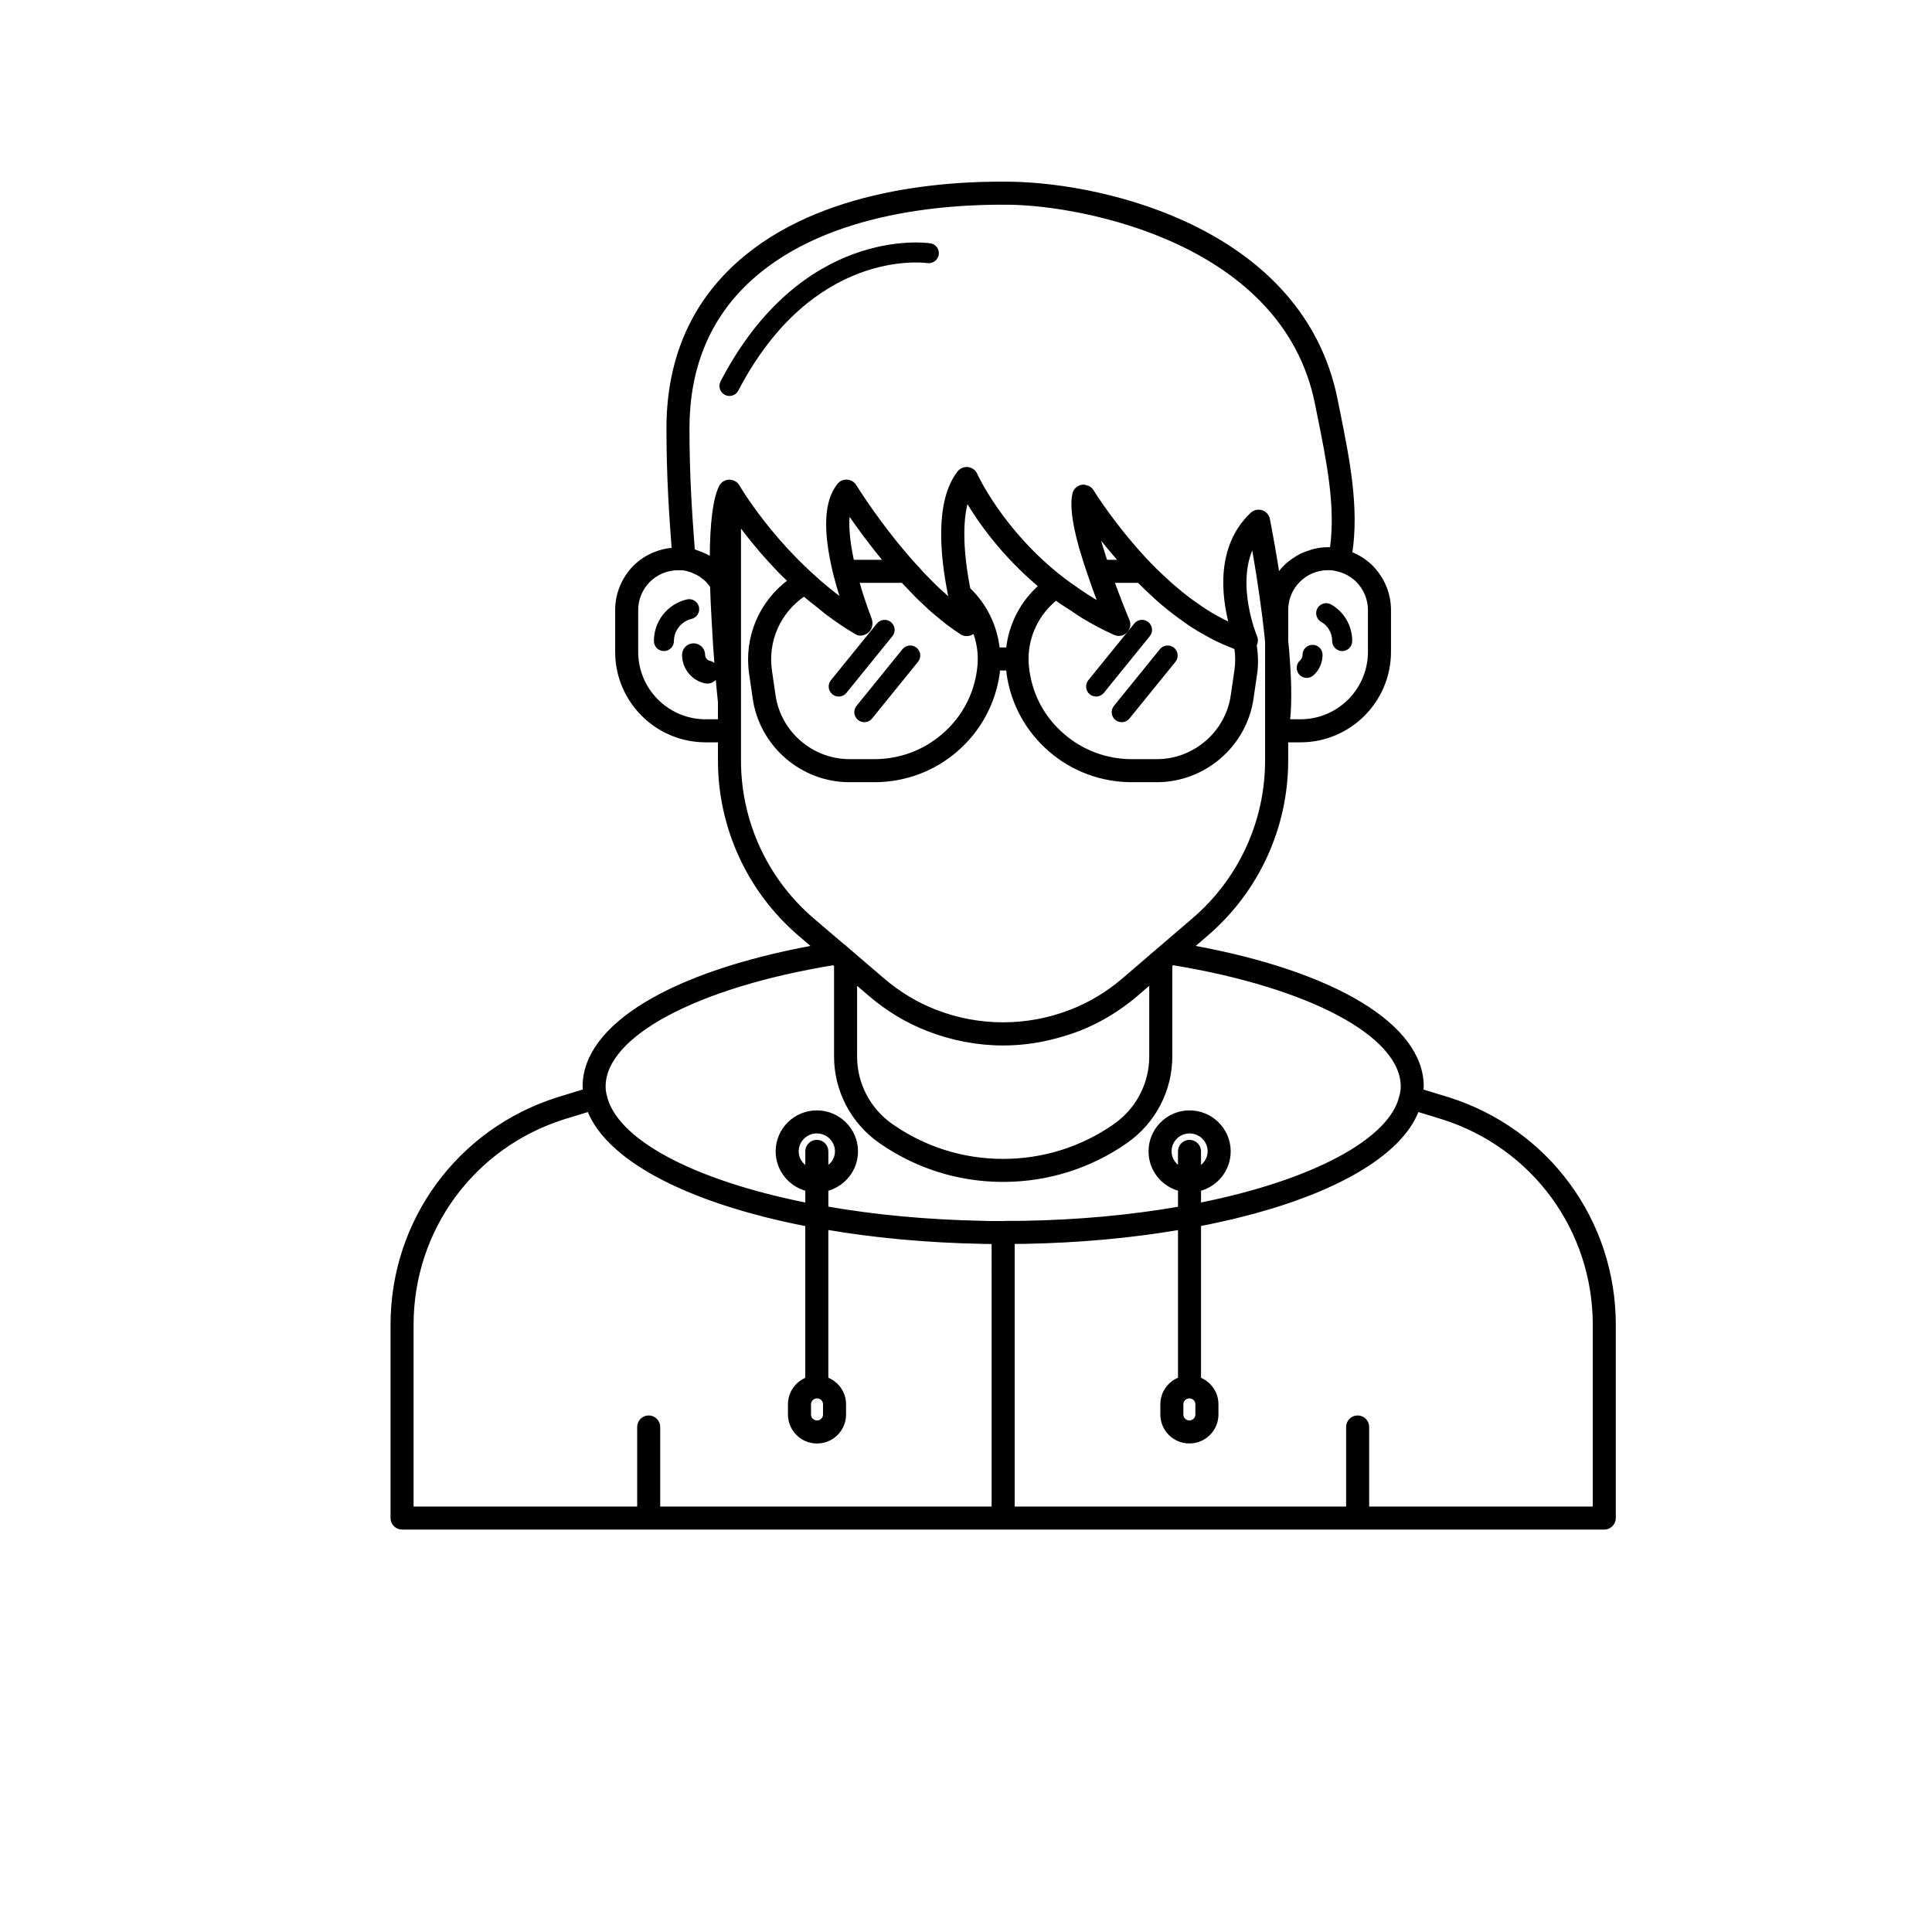 <svg xmlns="http://www.w3.org/2000/svg" xmlns:xlink="http://www.w3.org/1999/xlink" version="1.1" width="1000" height="1000" viewBox="0 0 1000 1000" xml:space="preserve">
<desc>Created with Fabric.js 3.5.0</desc>
<defs>
</defs>
<rect x="0" y="0" width="100%" height="100%" fill="#fff"/>
<g transform="matrix(1.198 0 0 1.198 519.24 523.289)" id="32170">
<g style="" vector-effect="non-scaling-stroke">
		<g transform="matrix(1 0 0 1 -450 -450)">
<rect style="stroke: none; stroke-width: 1; stroke-dasharray: none; stroke-linecap: butt; stroke-dashoffset: 0; stroke-linejoin: miter; stroke-miterlimit: 4; is-custom-font: none; font-file-url: none; fill: rgb(255,255,255); fill-rule: nonzero; opacity: 1;" x="-50" y="-50" rx="0" ry="0" width="100" height="100"/>
</g>
		<g transform="matrix(8.657 0 0 8.657 -0.002 -67.14)" id="112451">
<path style="stroke: rgb(0,0,0); stroke-width: 0.15; stroke-dasharray: none; stroke-linecap: butt; stroke-dashoffset: 0; stroke-linejoin: miter; stroke-miterlimit: 4; is-custom-font: none; font-file-url: none; fill: rgb(0,0,0); fill-rule: nonzero; opacity: 1;" vector-effect="non-scaling-stroke" transform=" translate(-50, -50)" d="M 72.216 62.133 l -1.327 -0.406 c 0.005 -0.071 0.026 -0.132 0.026 -0.205 c 0 -3.04 -4.37 -5.671 -11.472 -6.97 l 0.723 -0.62 c 2.532 -2.177 3.984 -5.34 3.984 -8.68 v -0.98 h 0.69 c 2.448 0 4.44 -1.992 4.44 -4.44 v -2.09 c 0 -0.805 -0.317 -1.572 -0.902 -2.169 c -0.302 -0.293 -0.655 -0.518 -1.031 -0.668 c 0.347 -2.282 -0.122 -4.651 -0.628 -7.152 l -0.109 -0.54 c -1.694 -8.359 -11.372 -10.701 -16.253 -10.771 c -3.514 -0.051 -9.999 0.446 -13.973 4.363 c -2.066 2.036 -3.114 4.687 -3.114 7.877 c 0 2.503 0.145 4.453 0.263 6.024 c -0.718 0.058 -1.396 0.353 -1.93 0.876 c -0.576 0.588 -0.893 1.355 -0.893 2.16 v 2.09 c 0 2.448 1.992 4.44 4.44 4.44 h 0.69 v 0.98 c 0 3.339 1.452 6.503 3.985 8.681 l 0.727 0.621 c -7.1 1.3 -11.467 3.929 -11.467 6.968 c 0 0.072 0.008 0.138 0.012 0.206 l -1.328 0.407 C 22.823 63.7 19.5 68.232 19.5 73.412 v 9.65 c 0 0.276 0.224 0.5 0.5 0.5 h 60 c 0.276 0 0.5 -0.224 0.5 -0.5 v -9.65 C 80.5 68.23 77.173 63.698 72.216 62.133 z M 66.679 35.739 c 0.377 0.086 0.715 0.272 0.994 0.542 c 0.392 0.4 0.607 0.919 0.607 1.46 v 2.09 c 0 1.897 -1.543 3.44 -3.44 3.44 h -0.598 c 0.001 -0.006 0.001 -0.014 0.002 -0.02 c 0.004 -0.038 0.006 -0.084 0.01 -0.124 c 0.019 -0.188 0.032 -0.391 0.04 -0.608 c 0.003 -0.085 0.004 -0.174 0.006 -0.263 c 0.004 -0.199 0.003 -0.408 -0.001 -0.629 c -0.002 -0.092 -0.003 -0.182 -0.006 -0.278 c -0.011 -0.318 -0.027 -0.65 -0.053 -1.008 c 0 -0 -0 -0 -0 -0.001 c -0 -0.001 -0 -0.003 -0 -0.004 c -0.02 -0.345 -0.05 -0.692 -0.089 -1.047 v -1.549 c 0 -1.136 0.924 -2.06 2.06 -2.06 C 66.38 35.682 66.524 35.699 66.679 35.739 z M 35.84 43.272 h -0.69 c -1.897 0 -3.44 -1.543 -3.44 -3.44 v -2.09 c 0 -0.542 0.216 -1.061 0.6 -1.453 c 0.4 -0.392 0.923 -0.607 1.471 -0.607 l 0.227 0.006 c 0.152 0.019 0.299 0.056 0.439 0.105 c 0.046 0.016 0.088 0.042 0.133 0.061 c 0.091 0.04 0.183 0.079 0.267 0.131 c 0.049 0.03 0.092 0.068 0.138 0.102 c 0.072 0.053 0.145 0.106 0.21 0.169 c 0.044 0.043 0.082 0.092 0.123 0.139 c 0.045 0.052 0.089 0.105 0.129 0.162 c 0.02 0.612 0.048 1.223 0.085 1.819 c 0.04 0.785 0.091 1.53 0.141 2.166 c 0.002 0.025 0.004 0.048 0.006 0.073 c -0.067 -0.13 -0.183 -0.233 -0.338 -0.265 c -0.163 -0.033 -0.291 -0.196 -0.291 -0.37 c 0 -0.276 -0.224 -0.5 -0.5 -0.5 s -0.5 0.224 -0.5 0.5 c 0 0.653 0.458 1.221 1.09 1.35 c 0.034 0.007 0.067 0.01 0.101 0.01 c 0.215 0 0.403 -0.142 0.47 -0.35 c 0.006 0.065 0.011 0.127 0.017 0.188 c 0.001 0.017 0.003 0.033 0.004 0.05 c 0.018 0.194 0.034 0.365 0.048 0.514 c 0 0.004 0.001 0.007 0.001 0.011 c 0.03 0.313 0.052 0.52 0.059 0.585 V 43.272 z M 36.798 31.606 c -0.002 -0.004 -0.012 -0.02 -0.014 -0.022 c -0.086 -0.168 -0.233 -0.254 -0.45 -0.272 c -0.189 0.002 -0.362 0.111 -0.445 0.281 c -0.297 0.61 -0.446 1.759 -0.459 3.575 c -0.197 -0.127 -0.412 -0.223 -0.635 -0.303 c -0.013 -0.005 -0.026 -0.009 -0.04 -0.014 c -0.072 -0.025 -0.142 -0.056 -0.216 -0.076 l -0.008 -0.107 c -0.117 -1.561 -0.262 -3.502 -0.262 -5.985 c 0 -2.913 0.947 -5.324 2.816 -7.166 c 3.715 -3.66 9.9 -4.117 13.257 -4.075 c 3.701 0.053 13.662 1.948 15.287 9.969 l 0.109 0.541 c 0.482 2.383 0.94 4.644 0.641 6.735 c -0.055 -0.003 -0.112 -0.004 -0.17 -0.004 c -0.237 0 -0.465 0.033 -0.687 0.084 c -0.071 0.016 -0.136 0.043 -0.205 0.064 c -0.148 0.046 -0.292 0.098 -0.43 0.164 c -0.073 0.035 -0.141 0.074 -0.211 0.115 c -0.126 0.074 -0.245 0.156 -0.359 0.246 c -0.061 0.048 -0.121 0.094 -0.178 0.147 c -0.119 0.11 -0.225 0.23 -0.325 0.358 c -0.029 0.037 -0.067 0.066 -0.095 0.104 c -0.001 -0.003 -0.001 -0.007 -0.002 -0.01 c -0.029 -0.183 -0.057 -0.36 -0.085 -0.531 c -0.004 -0.024 -0.008 -0.046 -0.011 -0.07 c -0.024 -0.149 -0.048 -0.292 -0.072 -0.429 c -0.005 -0.03 -0.01 -0.059 -0.015 -0.088 c -0.026 -0.15 -0.05 -0.293 -0.074 -0.426 c -0 -0.001 -0 -0.002 -0.001 -0.004 c -0.049 -0.278 -0.092 -0.514 -0.128 -0.703 c -0.005 -0.026 -0.009 -0.048 -0.013 -0.072 c -0.013 -0.069 -0.024 -0.129 -0.034 -0.182 c -0.003 -0.018 -0.006 -0.032 -0.009 -0.048 c -0.008 -0.04 -0.014 -0.072 -0.019 -0.1 c -0.003 -0.018 -0.006 -0.032 -0.009 -0.044 c -0.005 -0.027 -0.009 -0.044 -0.009 -0.046 c -0.036 -0.179 -0.166 -0.323 -0.339 -0.378 c -0.173 -0.054 -0.363 -0.012 -0.495 0.113 c -1.734 1.642 -1.425 4.111 -1.06 5.5 c -0.033 -0.015 -0.065 -0.03 -0.098 -0.045 c -0.293 -0.137 -0.587 -0.289 -0.883 -0.466 c -0.022 -0.013 -0.044 -0.029 -0.066 -0.042 c -0.284 -0.173 -0.569 -0.366 -0.855 -0.575 c -0.055 -0.04 -0.11 -0.078 -0.165 -0.119 c -0.292 -0.22 -0.583 -0.458 -0.874 -0.713 c -0.06 -0.052 -0.119 -0.107 -0.178 -0.161 c -0.3 -0.271 -0.6 -0.555 -0.897 -0.862 c -0 -0 -0 -0 -0 -0 c -1.747 -1.815 -2.872 -3.645 -2.883 -3.664 c -0.05 -0.081 -0.122 -0.14 -0.204 -0.182 c -0.027 -0.014 -0.056 -0.013 -0.085 -0.022 c -0.046 -0.014 -0.089 -0.036 -0.138 -0.036 c -0.027 0 -0.054 0.002 -0.081 0.007 c -0.201 0.033 -0.362 0.184 -0.407 0.383 c -0.167 0.735 0.091 2.093 0.764 4.029 c 0.176 0.524 0.358 1.018 0.518 1.437 c -0.468 -0.264 -0.917 -0.564 -1.357 -0.88 c -0.17 -0.122 -0.343 -0.239 -0.508 -0.369 c -0 -0 -0 -0 -0 -0 c -0.001 -0.001 -0.002 -0.001 -0.002 -0.002 c -3.014 -2.337 -4.297 -5.16 -4.309 -5.188 c -0.072 -0.161 -0.222 -0.272 -0.396 -0.293 c -0.174 -0.02 -0.347 0.051 -0.455 0.189 c -1.119 1.437 -0.865 4.135 -0.458 6.139 c 0.016 0.081 0.031 0.161 0.046 0.238 c -0.585 -0.49 -1.185 -1.081 -1.793 -1.765 c -1.726 -1.91 -2.962 -3.916 -2.975 -3.936 c -0.085 -0.139 -0.232 -0.227 -0.394 -0.238 c -0.165 -0.01 -0.319 0.058 -0.421 0.185 c -0.661 0.818 -0.725 2.271 -0.196 4.447 c 0.104 0.411 0.229 0.84 0.375 1.294 c -0.516 -0.374 -1.021 -0.791 -1.515 -1.248 c -0.286 -0.259 -0.556 -0.52 -0.811 -0.779 c -0.01 -0.01 -0.018 -0.02 -0.028 -0.03 c -1.254 -1.28 -2.124 -2.504 -2.545 -3.144 c -0.165 -0.251 -0.257 -0.407 -0.271 -0.43 C 36.801 31.607 36.799 31.607 36.798 31.606 z M 42.679 38.894 c 0.181 0.104 0.396 0.043 0.558 -0.094 c 0.162 -0.137 0.204 -0.403 0.128 -0.601 c -0.151 -0.399 -0.284 -0.785 -0.407 -1.162 c -0.036 -0.11 -0.068 -0.217 -0.102 -0.325 c -0.043 -0.137 -0.077 -0.267 -0.115 -0.4 h 2.158 c 0.026 -0 0.051 -0.001 0.078 0 c 0.127 0.14 0.253 0.265 0.379 0.398 c 0.103 0.108 0.206 0.221 0.309 0.324 c 0.157 0.158 0.314 0.301 0.47 0.447 c 0.096 0.089 0.192 0.185 0.288 0.269 c 0.168 0.148 0.334 0.281 0.5 0.415 c 0.083 0.067 0.167 0.142 0.25 0.205 c 0.247 0.19 0.493 0.364 0.736 0.521 c 0.175 0.114 0.402 0.106 0.571 -0.02 c 0.025 -0.019 0.048 -0.04 0.069 -0.062 c 0.168 0.432 0.257 0.894 0.259 1.364 c -0 0.005 -0.003 0.009 -0.003 0.013 c 0 0.006 0.003 0.011 0.003 0.017 c -0.001 0.193 -0.018 0.377 -0.044 0.568 c -0.178 1.266 -0.784 2.376 -1.753 3.213 c -0.945 0.824 -2.163 1.277 -3.431 1.277 h -1.25 c -1.883 0 -3.502 -1.402 -3.766 -3.263 l -0.179 -1.229 c -0.215 -1.495 0.438 -2.944 1.677 -3.786 c 0.249 0.222 0.508 0.415 0.764 0.617 c 0.149 0.118 0.294 0.248 0.445 0.359 C 41.733 38.302 42.203 38.617 42.679 38.894 z M 42.284 32.884 c 0.412 0.607 1.047 1.489 1.827 2.428 h -1.627 C 42.236 34.159 42.208 33.38 42.284 32.884 z M 48.289 36.697 c -0.367 -1.868 -0.4 -3.416 -0.096 -4.425 c 0.588 1.001 1.76 2.694 3.648 4.278 c -0.916 0.809 -1.493 1.925 -1.62 3.136 h -0.466 C 49.634 38.554 49.125 37.497 48.289 36.697 z M 51.191 40.184 c 0.002 -1.168 0.535 -2.264 1.443 -2.997 c 0.272 0.203 0.561 0.378 0.844 0.562 c 0.167 0.109 0.326 0.229 0.496 0.331 c 0.516 0.309 1.046 0.592 1.592 0.838 c 0.185 0.082 0.401 0.046 0.549 -0.093 s 0.196 -0.354 0.123 -0.543 l -0.056 -0.136 c -0.023 -0.057 -0.058 -0.141 -0.092 -0.225 c -0.013 -0.031 -0.026 -0.065 -0.04 -0.099 c -0.044 -0.108 -0.093 -0.23 -0.147 -0.367 c -0.007 -0.019 -0.016 -0.04 -0.023 -0.06 c -0.051 -0.13 -0.106 -0.273 -0.163 -0.423 c -0.011 -0.028 -0.021 -0.054 -0.032 -0.083 c -0.062 -0.163 -0.126 -0.337 -0.191 -0.517 c -0.007 -0.02 -0.014 -0.04 -0.022 -0.06 h 1.288 c 0.031 0.031 0.061 0.055 0.092 0.086 c 0.364 0.366 0.73 0.711 1.097 1.023 c 0.029 0.025 0.058 0.046 0.088 0.071 c 0.334 0.28 0.669 0.536 1.005 0.772 c 0.069 0.049 0.138 0.102 0.207 0.149 c 0.313 0.211 0.627 0.397 0.943 0.57 c 0.118 0.065 0.235 0.13 0.352 0.189 c 0.301 0.151 0.605 0.283 0.909 0.4 c 0.053 0.02 0.106 0.051 0.159 0.07 c 0.056 0.378 0.058 0.762 0.003 1.126 c 0 0 0 0 0 0.001 l -0.18 1.232 c -0.263 1.859 -1.882 3.261 -3.765 3.261 h -1.25 c -1.268 0 -2.486 -0.454 -3.433 -1.279 c -0.968 -0.835 -1.573 -1.945 -1.751 -3.21 c -0.027 -0.196 -0.045 -0.383 -0.045 -0.58 c 0 -0.002 0.001 -0.004 0.001 -0.007 C 51.191 40.186 51.191 40.185 51.191 40.184 z M 55.129 35.312 c -0.164 -0.494 -0.306 -0.961 -0.409 -1.369 c 0.313 0.412 0.703 0.883 1.127 1.369 H 55.129 z M 40.476 53.173 c -2.311 -1.986 -3.636 -4.873 -3.636 -7.921 v -1.48 v -1.46 v -4.57 v -4.284 c 0.042 0.057 0.098 0.126 0.143 0.186 c 0.076 0.101 0.152 0.2 0.236 0.308 c 0.131 0.169 0.273 0.343 0.424 0.526 c 0.095 0.116 0.187 0.226 0.29 0.346 c 0.172 0.2 0.361 0.405 0.554 0.614 c 0.101 0.109 0.194 0.214 0.301 0.325 c 0.169 0.175 0.354 0.35 0.537 0.527 c -1.439 1.071 -2.189 2.818 -1.93 4.624 l 0.179 1.228 c 0.333 2.349 2.377 4.12 4.755 4.12 h 1.25 c 1.51 0 2.961 -0.541 4.086 -1.522 c 1.138 -0.981 1.879 -2.341 2.088 -3.83 c 0.01 -0.075 0.009 -0.149 0.017 -0.223 h 0.456 c 0.008 0.075 0.007 0.148 0.017 0.225 c 0.209 1.488 0.951 2.848 2.086 3.827 c 1.127 0.982 2.579 1.523 4.088 1.523 h 1.25 c 2.378 0 4.423 -1.771 4.755 -4.118 l 0.18 -1.23 c 0.069 -0.466 0.049 -0.941 -0.022 -1.416 c 0.06 -0.127 0.084 -0.269 0.027 -0.402 c -0.013 -0.031 -1.108 -2.659 -0.144 -4.575 c 0.025 0.143 0.052 0.296 0.08 0.46 c 0.015 0.086 0.031 0.182 0.046 0.274 c 0.014 0.081 0.027 0.158 0.041 0.243 c 0.014 0.083 0.028 0.173 0.042 0.26 c 0.017 0.103 0.033 0.203 0.05 0.31 c 0.006 0.041 0.013 0.086 0.019 0.128 c 0.086 0.558 0.174 1.163 0.254 1.788 c 0.003 0.021 0.005 0.042 0.008 0.063 c 0.025 0.201 0.05 0.404 0.073 0.608 c 0.01 0.085 0.018 0.17 0.027 0.255 c 0.015 0.137 0.03 0.273 0.044 0.409 v 4.454 v 1.48 c 0 3.048 -1.325 5.935 -3.635 7.92 l -1.701 1.458 l -0.272 0.23 c -0.001 0.001 -0.001 0.002 -0.002 0.003 c -0.001 0 -0.001 0 -0.002 0.001 l -0.654 0.564 l -0.88 0.755 c -0.791 0.678 -1.67 1.207 -2.617 1.574 c -1.091 0.427 -2.246 0.639 -3.398 0.638 c -1.152 -0.001 -2.299 -0.215 -3.375 -0.639 C 45.679 57.396 44.799 56.866 44 56.182 l -1.538 -1.318 c -0 -0 -0 -0 -0 -0.001 l -0.44 -0.38 c -0.011 -0.009 -0.025 -0.012 -0.036 -0.02 L 40.476 53.173 z M 57.365 56.333 v 3.698 c 0 1.363 -0.671 2.645 -1.797 3.431 c -1.638 1.145 -3.565 1.75 -5.573 1.75 c -2.002 0 -3.926 -0.605 -5.564 -1.75 c -1.125 -0.785 -1.796 -2.068 -1.796 -3.43 v -3.696 l 0.709 0.607 c 0.885 0.758 1.863 1.346 2.902 1.746 C 47.431 59.154 48.729 59.402 50 59.402 c 1.013 0 2.015 -0.157 2.99 -0.455 c 0.258 -0.078 0.514 -0.16 0.766 -0.258 c 1.05 -0.408 2.027 -0.996 2.905 -1.748 L 57.365 56.333 z M 49.5 82.562 H 32.809 v -4.046 c 0 -0.276 -0.224 -0.5 -0.5 -0.5 s -0.5 0.224 -0.5 0.5 v 4.046 H 20.5 v -9.15 c 0 -4.742 3.042 -8.891 7.566 -10.322 l 1.25 -0.383 c 0.189 0.488 0.503 0.962 0.924 1.418 c 0.005 0.005 0.01 0.01 0.015 0.015 c 0.135 0.145 0.281 0.289 0.438 0.43 c 0.022 0.019 0.045 0.038 0.067 0.058 c 0.144 0.127 0.296 0.252 0.457 0.375 c 0.035 0.027 0.073 0.053 0.108 0.079 c 0.155 0.115 0.316 0.228 0.485 0.339 c 0.047 0.031 0.096 0.061 0.143 0.091 c 0.167 0.106 0.339 0.21 0.519 0.313 c 0.056 0.032 0.114 0.064 0.172 0.096 c 0.18 0.099 0.365 0.196 0.558 0.292 c 0.065 0.032 0.13 0.065 0.197 0.097 c 0.194 0.093 0.393 0.185 0.599 0.275 c 0.072 0.031 0.143 0.063 0.217 0.094 c 0.209 0.089 0.425 0.176 0.646 0.261 c 0.076 0.029 0.151 0.059 0.228 0.088 c 0.229 0.086 0.465 0.169 0.706 0.251 c 0.075 0.026 0.149 0.052 0.225 0.077 c 0.254 0.084 0.516 0.165 0.781 0.244 c 0.07 0.021 0.137 0.042 0.208 0.063 c 0.29 0.084 0.589 0.165 0.892 0.244 c 0.051 0.013 0.1 0.027 0.151 0.041 c 0.683 0.174 1.4 0.334 2.147 0.48 v 7.686 c -0.506 0.202 -0.865 0.694 -0.865 1.271 v 0.51 c 0 0.755 0.615 1.37 1.37 1.37 h 0.01 c 0.755 0 1.37 -0.615 1.37 -1.37 v -0.51 c 0 -0.582 -0.367 -1.078 -0.885 -1.276 v -7.51 c 2.394 0.406 4.984 0.649 7.73 0.703 c 0.185 0.007 0.378 0.007 0.569 0.007 V 82.562 z M 40.7 64.261 c -0.276 0 -0.5 0.224 -0.5 0.5 v 0.823 c -0.282 -0.172 -0.48 -0.469 -0.48 -0.823 c 0 -0.535 0.439 -0.97 0.98 -0.97 s 0.98 0.435 0.98 0.97 c 0 0.354 -0.198 0.65 -0.48 0.823 v -0.823 C 41.2 64.485 40.977 64.261 40.7 64.261 z M 41.085 77.384 v 0.51 c 0 0.204 -0.166 0.37 -0.37 0.37 h -0.01 c -0.204 0 -0.37 -0.166 -0.37 -0.37 v -0.51 c 0 -0.204 0.166 -0.37 0.38 -0.37 C 40.919 77.014 41.085 77.18 41.085 77.384 z M 49.725 68.312 c -0.239 0.008 -0.506 0 -0.76 -0.01 c -2.771 -0.054 -5.372 -0.301 -7.765 -0.718 v -0.915 c 0.849 -0.223 1.48 -0.99 1.48 -1.908 c 0 -1.086 -0.888 -1.97 -1.98 -1.97 s -1.98 0.884 -1.98 1.97 c 0 0.918 0.631 1.685 1.48 1.908 v 0.736 c -5.751 -1.147 -9.596 -3.213 -10.063 -5.457 c -0.034 -0.124 -0.052 -0.268 -0.052 -0.427 c 0 -2.552 4.591 -5.003 11.45 -6.128 l 0.1 0.086 v 4.552 c 0 1.689 0.832 3.278 2.224 4.25 c 1.807 1.263 3.929 1.93 6.137 1.93 c 2.214 0 4.34 -0.667 6.146 -1.93 c 1.393 -0.973 2.224 -2.562 2.224 -4.25 v -4.556 l 0.096 -0.082 l 0.001 -0.001 c 6.86 1.125 11.453 3.577 11.453 6.13 c 0 0.153 -0.019 0.292 -0.057 0.44 c -0.002 0.006 -0.006 0.011 -0.008 0.017 c -0.46 2.202 -4.371 4.294 -10.051 5.425 v -0.735 c 0.849 -0.223 1.48 -0.99 1.48 -1.908 c 0 -1.086 -0.888 -1.97 -1.98 -1.97 c -1.086 0 -1.97 0.884 -1.97 1.97 c 0 0.917 0.627 1.683 1.47 1.907 v 0.922 c -2.422 0.423 -5.031 0.664 -7.764 0.712 C 50.69 68.312 50.318 68.297 50 68.312 H 49.725 z M 59.3 64.261 c -0.276 0 -0.5 0.224 -0.5 0.5 v 0.819 c -0.276 -0.173 -0.47 -0.468 -0.47 -0.819 c 0 -0.535 0.435 -0.97 0.97 -0.97 c 0.541 0 0.98 0.435 0.98 0.97 c 0 0.354 -0.198 0.65 -0.48 0.823 v -0.823 C 59.8 64.485 59.576 64.261 59.3 64.261 z M 59.668 77.384 v 0.51 c 0 0.204 -0.166 0.37 -0.37 0.37 h -0.01 c -0.204 0 -0.37 -0.166 -0.37 -0.37 v -0.51 c 0 -0.204 0.166 -0.37 0.38 -0.37 C 59.502 77.014 59.668 77.18 59.668 77.384 z M 79.5 82.562 H 68.191 v -4.046 c 0 -0.276 -0.224 -0.5 -0.5 -0.5 s -0.5 0.224 -0.5 0.5 v 4.046 H 50.5 V 69.307 c 0.188 -0.001 0.378 0 0.564 -0.005 c 2.715 -0.048 5.312 -0.287 7.736 -0.7 v 7.506 c -0.514 0.198 -0.881 0.693 -0.881 1.276 v 0.51 c 0 0.755 0.614 1.37 1.37 1.37 h 0.01 c 0.755 0 1.37 -0.615 1.37 -1.37 v -0.51 c 0 -0.576 -0.359 -1.069 -0.869 -1.271 v -7.692 c 0.079 -0.015 0.16 -0.03 0.238 -0.046 c 0.079 -0.016 0.161 -0.03 0.239 -0.046 c 0.257 -0.053 0.505 -0.11 0.754 -0.166 c 0.128 -0.029 0.26 -0.056 0.386 -0.086 c 0.24 -0.057 0.472 -0.118 0.704 -0.178 c 0.126 -0.033 0.254 -0.064 0.378 -0.097 c 0.232 -0.063 0.456 -0.129 0.68 -0.196 c 0.113 -0.034 0.229 -0.066 0.34 -0.101 c 0.228 -0.07 0.448 -0.144 0.666 -0.217 c 0.097 -0.033 0.195 -0.065 0.29 -0.098 c 0.227 -0.08 0.446 -0.162 0.663 -0.245 c 0.075 -0.029 0.151 -0.057 0.225 -0.087 c 0.227 -0.09 0.446 -0.183 0.661 -0.277 c 0.054 -0.023 0.108 -0.047 0.16 -0.071 c 0.227 -0.102 0.445 -0.206 0.656 -0.312 c 0.032 -0.016 0.064 -0.032 0.096 -0.048 c 0.226 -0.115 0.443 -0.232 0.651 -0.352 c 0.01 -0.006 0.02 -0.012 0.03 -0.017 c 1.58 -0.914 2.639 -1.956 3.062 -3.074 l 1.239 0.379 C 76.454 64.52 79.5 68.669 79.5 73.412 V 82.562 z" stroke-linecap="round"/>
</g>
		<g transform="matrix(8.657 0 0 8.657 143.014 -165.861)" id="112451">
<path style="stroke: none; stroke-width: 1; stroke-dasharray: none; stroke-linecap: butt; stroke-dashoffset: 0; stroke-linejoin: miter; stroke-miterlimit: 4; is-custom-font: none; font-file-url: none; fill: rgb(0,0,0); fill-rule: nonzero; opacity: 1;" vector-effect="non-scaling-stroke" transform=" translate(-66.52, -38.596)" d="M 65.685 37.656 c -0.136 0.241 -0.05 0.545 0.19 0.681 c 0.336 0.189 0.545 0.555 0.545 0.955 c 0 0.276 0.224 0.5 0.5 0.5 s 0.5 -0.224 0.5 -0.5 c 0 -0.76 -0.404 -1.46 -1.055 -1.826 C 66.123 37.33 65.819 37.416 65.685 37.656 z" stroke-linecap="round"/>
</g>
		<g transform="matrix(8.657 0 0 8.657 132.41 -151.058)" id="112451">
<path style="stroke: none; stroke-width: 1; stroke-dasharray: none; stroke-linecap: butt; stroke-dashoffset: 0; stroke-linejoin: miter; stroke-miterlimit: 4; is-custom-font: none; font-file-url: none; fill: rgb(0,0,0); fill-rule: nonzero; opacity: 1;" vector-effect="non-scaling-stroke" transform=" translate(-65.295, -40.307)" d="M 65.44 39.482 c -0.276 0 -0.5 0.224 -0.5 0.5 c 0 0.139 -0.066 0.227 -0.122 0.276 c -0.207 0.183 -0.226 0.499 -0.042 0.706 c 0.099 0.111 0.236 0.168 0.374 0.168 c 0.118 0 0.236 -0.042 0.332 -0.126 c 0.292 -0.258 0.458 -0.631 0.458 -1.024 C 65.94 39.705 65.716 39.482 65.44 39.482 z" stroke-linecap="round"/>
</g>
		<g transform="matrix(8.657 0 0 8.657 -141.114 -166.724)" id="112451">
<path style="stroke: none; stroke-width: 1; stroke-dasharray: none; stroke-linecap: butt; stroke-dashoffset: 0; stroke-linejoin: miter; stroke-miterlimit: 4; is-custom-font: none; font-file-url: none; fill: rgb(0,0,0); fill-rule: nonzero; opacity: 1;" vector-effect="non-scaling-stroke" transform=" translate(-33.7, -38.497)" d="M 34.817 37.587 c -0.064 -0.27 -0.335 -0.434 -0.602 -0.372 c -0.969 0.229 -1.646 1.083 -1.646 2.077 c 0 0.276 0.224 0.5 0.5 0.5 s 0.5 -0.224 0.5 -0.5 c 0 -0.52 0.368 -0.983 0.875 -1.103 C 34.714 38.125 34.88 37.856 34.817 37.587 z" stroke-linecap="round"/>
</g>
		<g transform="matrix(8.657 0 0 8.657 -61.148 -152.426)" id="112451">
<path style="stroke: none; stroke-width: 1; stroke-dasharray: none; stroke-linecap: butt; stroke-dashoffset: 0; stroke-linejoin: miter; stroke-miterlimit: 4; is-custom-font: none; font-file-url: none; fill: rgb(0,0,0); fill-rule: nonzero; opacity: 1;" vector-effect="non-scaling-stroke" transform=" translate(-42.937, -40.149)" d="M 41.791 42.062 c 0.146 0 0.29 -0.063 0.389 -0.185 l 2.292 -2.827 c 0.174 -0.214 0.141 -0.529 -0.073 -0.703 c -0.215 -0.175 -0.53 -0.141 -0.703 0.073 l -2.292 2.827 c -0.174 0.214 -0.141 0.529 0.073 0.703 C 41.569 42.026 41.68 42.062 41.791 42.062 z" stroke-linecap="round"/>
</g>
		<g transform="matrix(8.657 0 0 8.657 -50.068 -141.348)" id="112451">
<path style="stroke: none; stroke-width: 1; stroke-dasharray: none; stroke-linecap: butt; stroke-dashoffset: 0; stroke-linejoin: miter; stroke-miterlimit: 4; is-custom-font: none; font-file-url: none; fill: rgb(0,0,0); fill-rule: nonzero; opacity: 1;" vector-effect="non-scaling-stroke" transform=" translate(-44.217, -41.428)" d="M 42.756 43.23 c 0.093 0.075 0.204 0.112 0.314 0.112 c 0.146 0 0.29 -0.063 0.389 -0.185 l 2.292 -2.828 c 0.174 -0.215 0.141 -0.529 -0.073 -0.703 c -0.215 -0.175 -0.53 -0.141 -0.703 0.073 l -2.292 2.828 C 42.508 42.742 42.542 43.056 42.756 43.23 z" stroke-linecap="round"/>
</g>
		<g transform="matrix(8.657 0 0 8.657 50.065 -152.426)" id="112451">
<path style="stroke: none; stroke-width: 1; stroke-dasharray: none; stroke-linecap: butt; stroke-dashoffset: 0; stroke-linejoin: miter; stroke-miterlimit: 4; is-custom-font: none; font-file-url: none; fill: rgb(0,0,0); fill-rule: nonzero; opacity: 1;" vector-effect="non-scaling-stroke" transform=" translate(-55.783, -40.149)" d="M 54.637 42.062 c 0.146 0 0.29 -0.063 0.389 -0.185 l 2.292 -2.827 c 0.174 -0.214 0.141 -0.529 -0.073 -0.703 c -0.215 -0.175 -0.53 -0.141 -0.703 0.073 l -2.292 2.827 c -0.174 0.214 -0.141 0.529 0.073 0.703 C 54.415 42.026 54.526 42.062 54.637 42.062 z" stroke-linecap="round"/>
</g>
		<g transform="matrix(8.657 0 0 8.657 61.144 -141.348)" id="112451">
<path style="stroke: none; stroke-width: 1; stroke-dasharray: none; stroke-linecap: butt; stroke-dashoffset: 0; stroke-linejoin: miter; stroke-miterlimit: 4; is-custom-font: none; font-file-url: none; fill: rgb(0,0,0); fill-rule: nonzero; opacity: 1;" vector-effect="non-scaling-stroke" transform=" translate(-57.063, -41.428)" d="M 55.602 43.23 c 0.093 0.075 0.204 0.112 0.314 0.112 c 0.146 0 0.29 -0.063 0.389 -0.185 l 2.292 -2.828 c 0.174 -0.215 0.141 -0.529 -0.073 -0.703 c -0.216 -0.175 -0.53 -0.141 -0.703 0.073 l -2.292 2.828 C 55.354 42.742 55.388 43.056 55.602 43.23 z" stroke-linecap="round"/>
</g>
		<g transform="matrix(8.657 0 0 8.657 -75.185 -298.879)" id="112451">
<path style="stroke: none; stroke-width: 1; stroke-dasharray: none; stroke-linecap: butt; stroke-dashoffset: 0; stroke-linejoin: miter; stroke-miterlimit: 4; is-custom-font: none; font-file-url: none; fill: rgb(0,0,0); fill-rule: nonzero; opacity: 1;" vector-effect="non-scaling-stroke" transform=" translate(-41.316, -23.232)" d="M 46.222 20.432 c 0.271 0.032 0.526 -0.152 0.564 -0.425 c 0.039 -0.272 -0.149 -0.525 -0.422 -0.565 c -0.259 -0.038 -6.439 -0.842 -10.467 6.889 c -0.127 0.245 -0.033 0.547 0.212 0.674 c 0.074 0.039 0.153 0.057 0.23 0.057 c 0.181 0 0.355 -0.098 0.444 -0.269 C 40.471 19.716 45.985 20.398 46.222 20.432 z" stroke-linecap="round"/>
</g>
</g>
</g>
</svg>